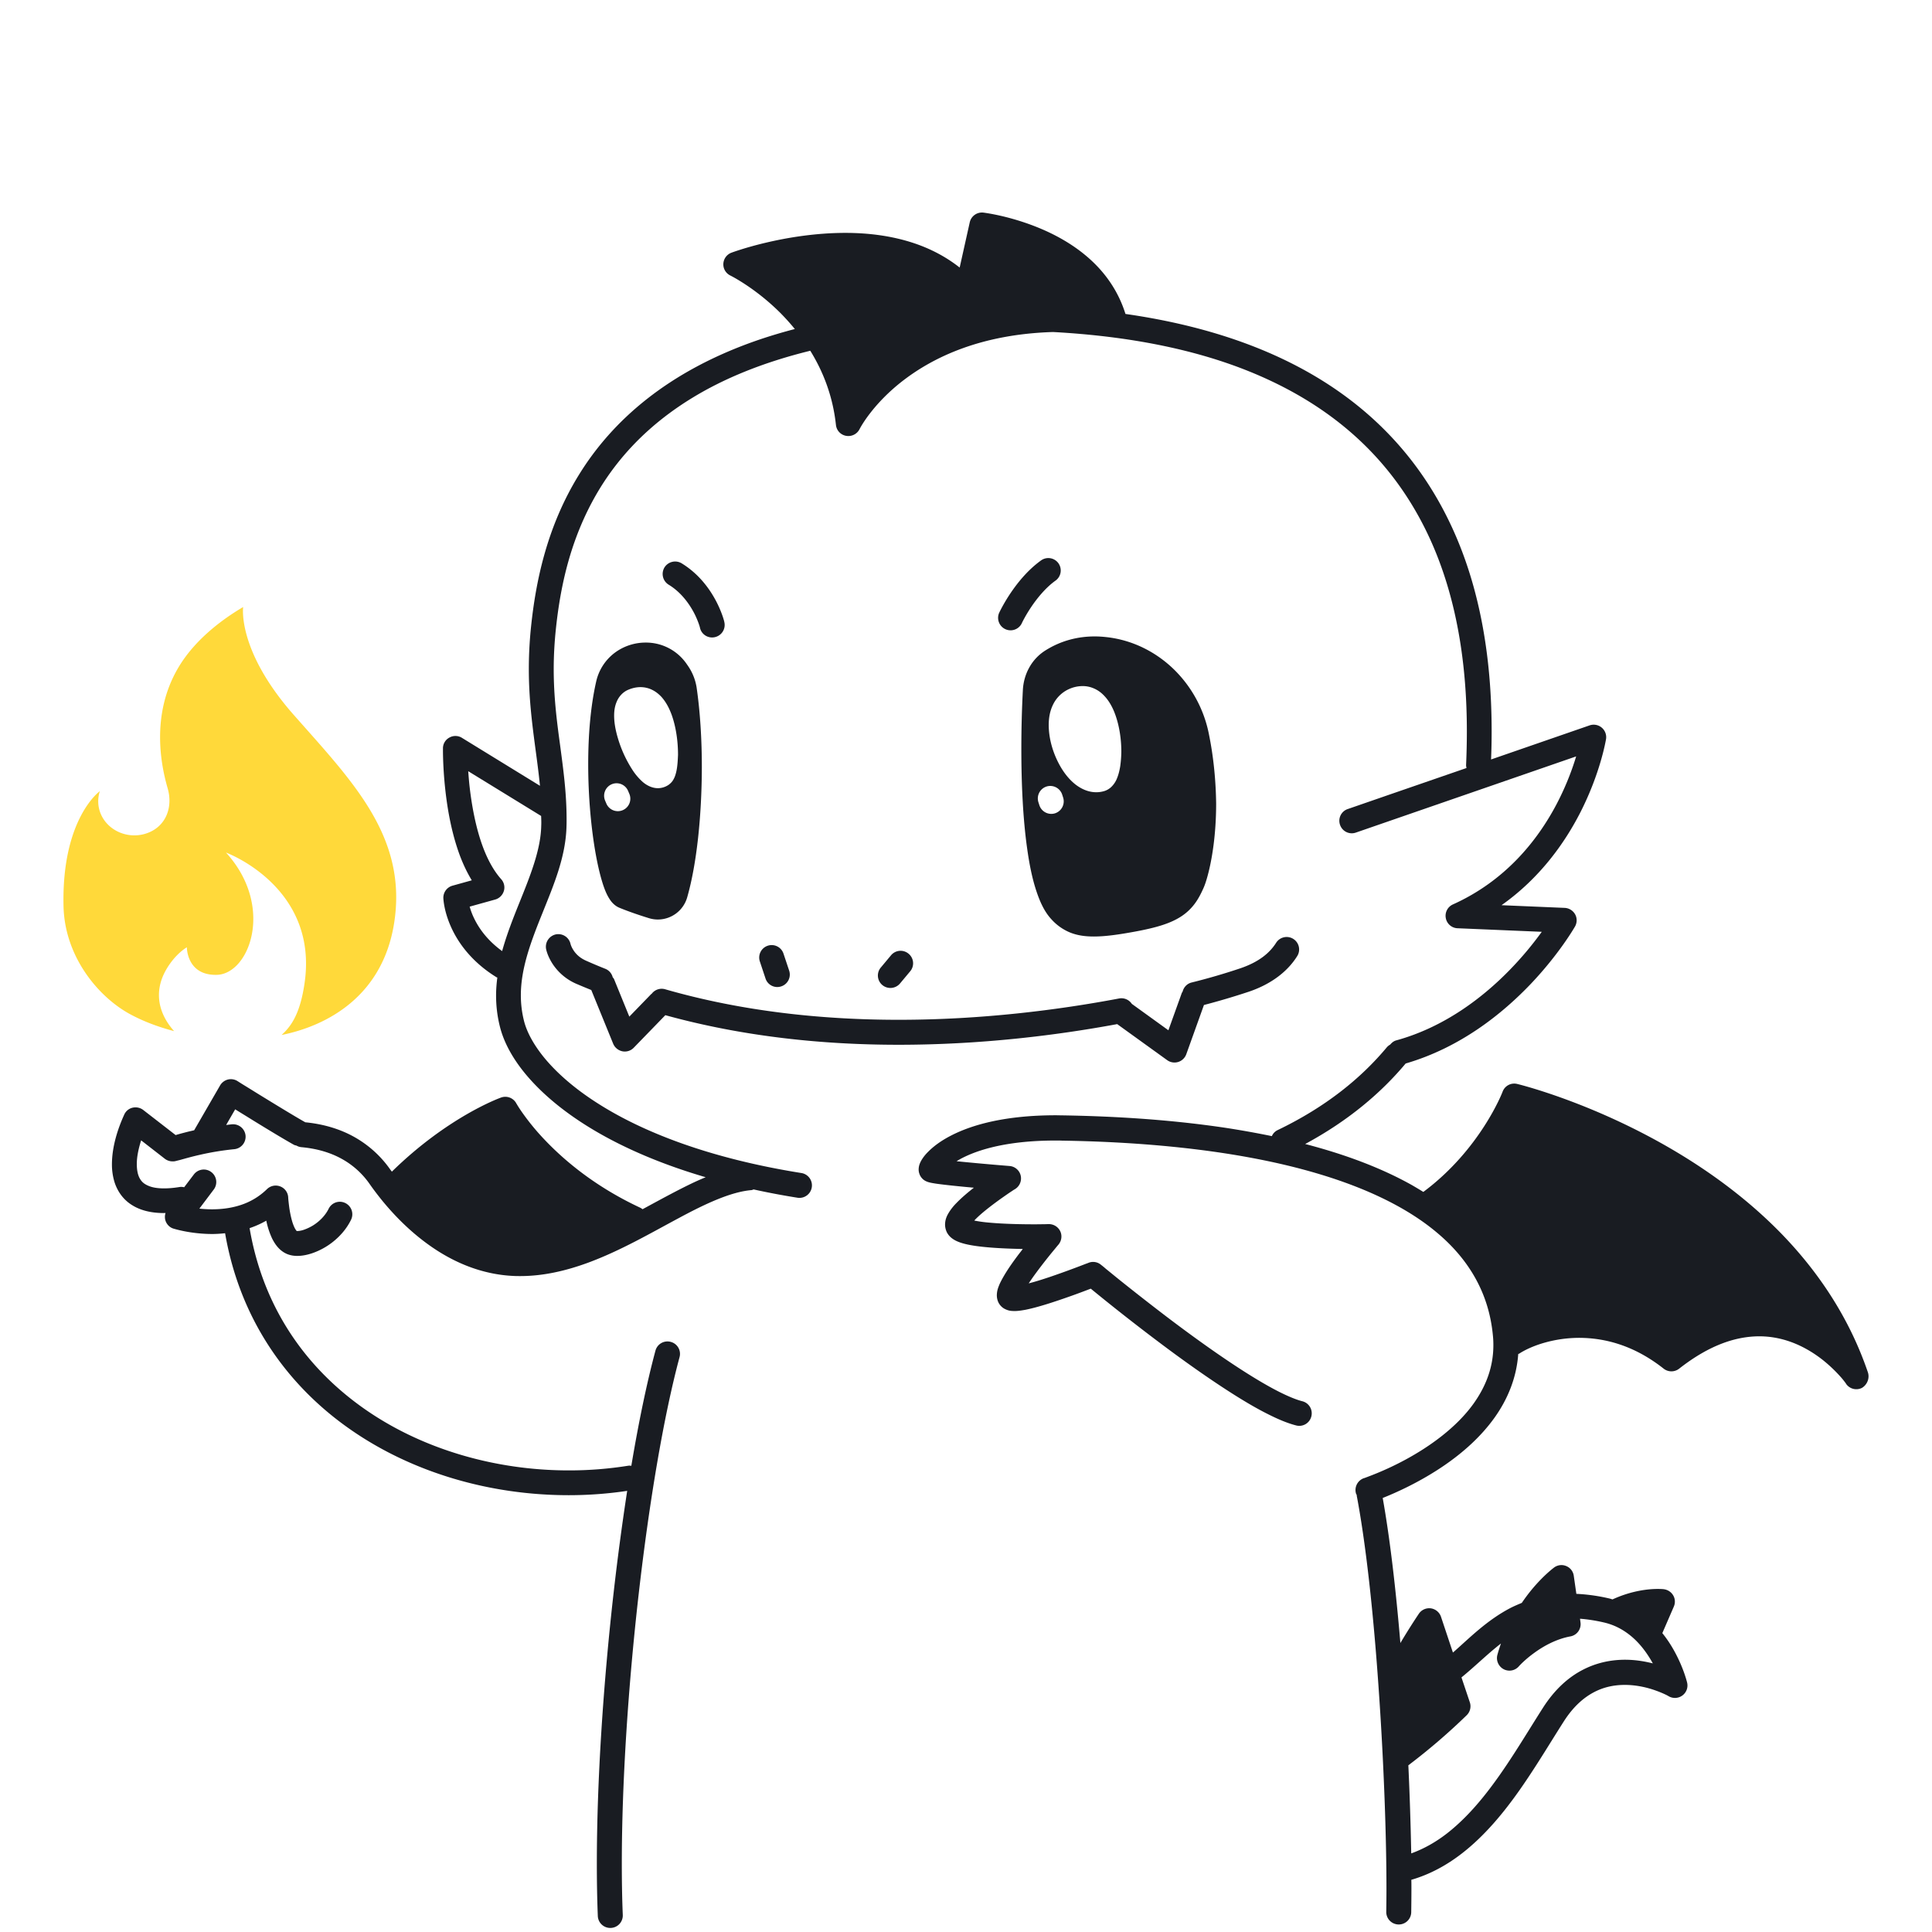 <svg xmlns="http://www.w3.org/2000/svg" width="200" height="200" fill="none"><path fill="#FFD93A" d="M30.392 73.987c-5.867-6.663-5.22-11.148-5.22-11.148-2.059 1.213-4.963 3.312-6.713 6.275-2.933 4.962-1.73 10.322-1.103 12.49.546 1.88-.11 3.858-2.019 4.604-1.91.746-4.087-.11-4.883-1.9a3.366 3.366 0 0 1-.119-2.406s-3.968 2.824-3.759 11.913c.12 5.23 3.6 9.377 6.862 11.157 1.442.786 3.003 1.353 4.584 1.77-.994-1.114-1.989-2.884-1.382-5.051.368-1.333 1.481-2.874 2.704-3.63 0 0-.03 2.934 3.103 2.854 3.39-.09 6.006-7.12.945-12.659 0 0 9.516 3.49 8.154 13.395-.438 3.162-1.333 4.534-2.397 5.489 4.495-.895 10.8-3.938 11.754-12.34.974-8.543-4.644-14.15-10.51-20.813Z"/><g fill="#191C22"><path d="M193.364 142.063c-1.969-5.777-5.24-10.54-9.019-14.419-5.678-5.807-12.48-9.645-17.859-12.052-5.39-2.406-9.368-3.371-9.427-3.381a1.28 1.28 0 0 0-1.512.806c-.02.069-2.317 5.996-8.204 10.371a46.791 46.791 0 0 0-1.213-.725c-3.331-1.86-7.12-3.222-11.018-4.237 4.465-2.406 7.856-5.29 10.402-8.333 5.668-1.65 10.003-5.151 12.947-8.233 2.993-3.153 4.544-5.887 4.584-5.947.219-.388.229-.875.01-1.263a1.311 1.311 0 0 0-1.074-.666l-6.543-.278c3.958-2.795 6.523-6.414 8.144-9.577 2.108-4.126 2.655-7.527 2.675-7.617a1.295 1.295 0 0 0-1.701-1.422l-10.202 3.53c.04-.944.06-1.909.06-2.913 0-4.515-.418-9.516-1.741-14.498-1.978-7.468-6.055-14.946-13.792-20.475-5.489-3.928-12.778-6.861-22.374-8.234-.676-2.177-1.879-3.938-3.291-5.31-2.307-2.237-5.151-3.5-7.409-4.236-2.257-.736-3.947-.935-4.007-.945a1.296 1.296 0 0 0-1.412 1.005l-1.044 4.683c-1.462-1.153-3.073-1.969-4.734-2.525-2.356-.786-4.803-1.064-7.12-1.064-6.294.01-11.684 2.018-11.763 2.048a1.292 1.292 0 0 0-.846 1.143c-.03.518.259.995.726 1.224.08.04 2.586 1.292 5.161 3.858a23.046 23.046 0 0 1 1.512 1.68 53.47 53.47 0 0 0-3.67 1.094c-9.506 3.242-15.264 8.463-18.664 13.972-3.411 5.509-4.495 11.276-4.962 15.651a42.434 42.434 0 0 0-.24 4.475c0 3.083.349 5.718.677 8.204.179 1.323.348 2.596.477 3.888l-8.074-4.962a1.274 1.274 0 0 0-1.303-.03 1.257 1.257 0 0 0-.666 1.114v.189c0 .706.04 3.301.547 6.285.258 1.501.636 3.092 1.203 4.623.338.896.746 1.76 1.233 2.566l-1.999.557c-.576.16-.964.696-.944 1.293.01.119.06 1.332.785 2.953.716 1.62 2.128 3.64 4.734 5.241.02.009.05.009.07.019-.08.607-.13 1.224-.13 1.86 0 1.054.12 2.128.398 3.232.407 1.621 1.322 3.321 2.754 5.021 3.282 3.889 9.288 7.846 18.546 10.561-.388.159-.776.328-1.164.507-1.75.825-3.55 1.82-5.37 2.804-.07-.049-.149-.109-.228-.149-4.674-2.178-7.896-4.912-9.954-7.09a24.357 24.357 0 0 1-2.228-2.705 14.57 14.57 0 0 1-.517-.775l-.119-.199-.03-.04v-.01a1.292 1.292 0 0 0-1.561-.597c-.12.04-5.49 1.969-11.316 7.677-.05-.079-.12-.149-.17-.228a11.26 11.26 0 0 0-3.28-3.103c-1.433-.895-3.263-1.561-5.51-1.78-.835-.467-2.575-1.521-4.097-2.456-.785-.477-1.511-.935-2.048-1.263a43.208 43.208 0 0 1-.875-.547 1.294 1.294 0 0 0-.995-.159 1.31 1.31 0 0 0-.805.607l-2.685 4.643c-.209.05-.418.1-.597.14-.547.139-.994.258-1.322.358l-3.351-2.596c-.309-.238-.716-.328-1.104-.238a1.257 1.257 0 0 0-.865.716c-.657 1.441-1.263 3.271-1.273 5.111a6.2 6.2 0 0 0 .258 1.849c.279.905.856 1.79 1.76 2.367.896.587 2.039.865 3.382.865.05 0 .099-.01.149-.01-.08.249-.09.527-.01.786.129.397.437.716.835.835.08.02 1.73.547 3.988.557.427 0 .885-.03 1.352-.08 1.531 8.88 6.394 15.702 12.858 20.236 6.513 4.575 14.617 6.882 22.712 6.882 2.028 0 4.057-.149 6.055-.448a270.697 270.697 0 0 0-1.382 10.342c-1.093 9.566-1.76 19.689-1.76 28.231 0 1.899.03 3.709.1 5.429a1.29 1.29 0 0 0 1.342 1.243 1.29 1.29 0 0 0 1.243-1.342c-.07-1.681-.1-3.461-.1-5.32 0-8.403.667-18.456 1.75-27.933 1.085-9.476 2.586-18.396 4.227-24.492a1.282 1.282 0 0 0-.915-1.581 1.285 1.285 0 0 0-1.581.915c-.895 3.331-1.74 7.408-2.496 11.913-.1-.01-.209-.03-.308-.01a38.684 38.684 0 0 1-6.165.487c-7.598 0-15.215-2.188-21.22-6.414-5.997-4.226-10.422-10.431-11.824-18.665a9.856 9.856 0 0 0 1.73-.775v.01a8.23 8.23 0 0 0 .616 1.869c.16.308.338.607.597.895.249.279.587.547 1.004.706.349.129.677.169.995.169.497 0 .984-.099 1.481-.258a7.224 7.224 0 0 0 2.238-1.224c.716-.576 1.382-1.322 1.84-2.257a1.294 1.294 0 0 0-.587-1.73 1.286 1.286 0 0 0-1.73.587c-.358.726-.965 1.322-1.621 1.73a4.96 4.96 0 0 1-.945.447c-.288.1-.547.13-.676.13h-.06c-.05-.04-.189-.229-.308-.527-.219-.517-.378-1.283-.467-1.9-.04-.308-.07-.576-.09-.765-.01-.1-.01-.169-.02-.219V123.965a1.284 1.284 0 0 0-.815-1.143 1.292 1.292 0 0 0-1.383.278 6.968 6.968 0 0 1-2.774 1.661c-.984.318-1.999.427-2.913.427-.468 0-.915-.03-1.313-.069l1.491-1.979a1.29 1.29 0 0 0-.258-1.81 1.288 1.288 0 0 0-1.81.259l-.994 1.312c-.16-.03-.318-.05-.488-.02-.616.1-1.143.14-1.6.14-.667 0-1.164-.09-1.522-.229-.537-.209-.785-.448-.984-.796-.2-.348-.309-.855-.309-1.471-.01-.746.18-1.631.448-2.476l2.456 1.909c.179.139.408.228.636.258l.17.01c.188 0 .258-.02.328-.04.129-.029.228-.059.368-.089.447-.119 1.163-.338 2.148-.557a28.403 28.403 0 0 1 3.54-.577 1.3 1.3 0 0 0 1.163-1.412 1.3 1.3 0 0 0-1.412-1.163c-.209.02-.398.05-.597.069l.935-1.62c.507.318 1.134.696 1.8 1.113 1.581.975 3.361 2.049 4.276 2.556.09.05.179.06.278.089.15.09.319.14.507.16 1.95.179 3.401.725 4.535 1.422a8.52 8.52 0 0 1 2.526 2.396c1.511 2.148 3.53 4.425 6.036 6.235 2.496 1.81 5.509 3.142 8.93 3.281.208.01.417.01.626.01 2.436 0 4.783-.566 7.01-1.382 3.342-1.233 6.464-3.053 9.328-4.584 2.854-1.541 5.469-2.755 7.597-2.933.08-.01.15-.05.219-.07a77.48 77.48 0 0 0 4.584.865 1.295 1.295 0 0 0 .408-2.556c-9.626-1.531-16.567-4.285-21.22-7.279-2.328-1.491-4.078-3.042-5.32-4.514-1.234-1.472-1.95-2.854-2.228-3.988a10.728 10.728 0 0 1-.319-2.605c-.01-2.804 1.055-5.608 2.218-8.492 1.154-2.884 2.426-5.818 2.506-9.01.01-.248.01-.497.01-.735 0-2.765-.348-5.23-.676-7.707-.338-2.476-.657-4.962-.657-7.856 0-1.302.07-2.695.23-4.196.297-2.794.854-6.106 2.117-9.487 1.9-5.071 5.33-10.302 11.973-14.369 3.231-1.979 7.259-3.67 12.24-4.892 1.303 2.108 2.328 4.644 2.656 7.677.06.576.487 1.034 1.064 1.133a1.3 1.3 0 0 0 1.382-.696c.02-.04 1.303-2.575 4.564-5.071 3.113-2.377 7.995-4.754 15.463-4.982 8.055.437 14.638 1.84 19.958 3.938 9.715 3.838 15.353 9.884 18.665 16.636 3.301 6.742 4.216 14.23 4.216 20.763 0 1.203-.03 2.377-.08 3.51 0 .1.03.19.04.289l-7.836 2.704-4.455 1.542a1.279 1.279 0 0 0-.795 1.64 1.28 1.28 0 0 0 1.641.796l4.455-1.541 18.346-6.345a28.415 28.415 0 0 1-2.058 5.002c-1.959 3.7-5.251 7.866-10.7 10.322a1.284 1.284 0 0 0-.736 1.422c.11.587.617 1.024 1.213 1.044l8.721.368a34.974 34.974 0 0 1-3.261 3.888c-2.775 2.864-6.772 5.967-11.794 7.349-.268.069-.467.238-.636.437a1.41 1.41 0 0 0-.338.269c-2.645 3.172-6.275 6.165-11.327 8.591a1.22 1.22 0 0 0-.586.617 98.539 98.539 0 0 0-4.634-.835c-6.583-.995-12.818-1.243-17.014-1.313-.239 0-.468-.01-.706-.01-5.211 0-8.642.965-10.83 2.088-1.093.557-1.869 1.154-2.406 1.701a4.327 4.327 0 0 0-.636.785c-.08.13-.15.259-.21.408-.059.159-.118.318-.128.617 0 .119.01.278.08.467.059.189.198.418.417.597.13.099.209.139.278.169.13.059.2.079.269.099.248.07.457.1.765.149.915.13 2.457.289 3.908.418-.636.497-1.272 1.034-1.8 1.581a5.55 5.55 0 0 0-.755.935c-.209.338-.418.716-.428 1.302 0 .249.06.537.19.806.138.258.307.437.466.567.309.248.597.368.895.477.518.179 1.094.288 1.741.378 1.461.199 3.271.268 4.753.298-.119.159-.239.318-.368.477-.527.697-1.064 1.442-1.482 2.138-.208.349-.397.687-.547 1.015-.139.338-.278.656-.288 1.153 0 .199.03.448.149.716.12.269.358.537.637.686.447.239.745.229 1.034.239.378 0 .736-.06 1.133-.129 1.363-.269 3.192-.885 4.734-1.432.815-.289 1.541-.567 2.038-.756a215.476 215.476 0 0 0 7.916 6.185c2.317 1.721 4.823 3.481 7.14 4.932 1.163.726 2.277 1.373 3.321 1.89 1.044.527 1.999.925 2.884 1.153a1.286 1.286 0 0 0 1.571-.934 1.287 1.287 0 0 0-.935-1.572c-.597-.149-1.422-.487-2.357-.954-3.301-1.661-7.975-4.972-11.754-7.846a263.827 263.827 0 0 1-4.783-3.739c-.606-.487-1.084-.885-1.422-1.153a9.621 9.621 0 0 0-.517-.428 1.27 1.27 0 0 0-1.302-.209s-.09.04-.269.1c-.606.238-2.148.825-3.729 1.362-.766.258-1.531.497-2.188.666.11-.169.229-.338.349-.517.576-.815 1.262-1.7 1.799-2.367.269-.338.507-.616.667-.815.079-.099.149-.179.189-.229l.069-.079c.328-.388.408-.935.189-1.392a1.3 1.3 0 0 0-1.203-.736s-.139 0-.398.01c-.258 0-.616.01-1.064.01-1.243 0-3.092-.03-4.624-.169-.616-.05-1.173-.13-1.611-.219.12-.13.249-.259.398-.398.706-.656 1.69-1.392 2.476-1.949.398-.278.736-.517.984-.676.12-.08.219-.149.289-.189l.099-.06a1.3 1.3 0 0 0 .557-1.402 1.29 1.29 0 0 0-1.153-.974l-1.204-.1a264.1 264.1 0 0 1-4.116-.378c-.06-.01-.11-.01-.16-.02 1.611-.984 4.744-2.138 10.253-2.138.219 0 .437 0 .656.01 6.295.1 17.243.627 26.7 3.481 4.723 1.422 9.059 3.42 12.251 6.155 1.601 1.362 2.913 2.914 3.878 4.664.964 1.75 1.591 3.719 1.79 5.966.03.308.04.607.04.905 0 2.287-.776 4.236-1.989 5.967-1.82 2.585-4.684 4.574-7.09 5.876a30.733 30.733 0 0 1-3.073 1.452c-.388.159-.706.279-.915.358-.109.04-.189.07-.238.09l-.06.02h-.01a1.296 1.296 0 0 0-.835 1.63c.019.05.049.08.069.12 0 .03-.01.059 0 .089 1.015 5.35 1.79 12.898 2.297 20.405.517 7.508.776 14.996.776 20.266 0 .855-.01 1.651-.02 2.387a1.29 1.29 0 0 0 1.273 1.312 1.288 1.288 0 0 0 1.312-1.272c.01-.746.02-1.562.02-2.437 0-.288 0-.616-.01-.915 1.949-.566 3.69-1.531 5.241-2.734 2.347-1.82 4.286-4.167 5.986-6.583 1.701-2.426 3.182-4.932 4.564-7.09.995-1.551 2.069-2.466 3.133-3.023 1.064-.557 2.148-.746 3.182-.746 1.233 0 2.396.288 3.232.597.417.149.755.298.984.407.11.05.199.1.249.13l.059.03.01.009a1.297 1.297 0 0 0 1.422-.079c.418-.308.607-.835.488-1.333-.02-.079-.428-1.799-1.611-3.758a12.258 12.258 0 0 0-.955-1.363l1.193-2.754c.159-.368.14-.806-.069-1.154a1.31 1.31 0 0 0-.965-.636c-.04-.01-.268-.03-.636-.03-.895 0-2.645.149-4.684 1.084-.099-.03-.199-.07-.298-.09a18.757 18.757 0 0 0-3.441-.487l-.268-1.869a1.27 1.27 0 0 0-.776-1.005 1.278 1.278 0 0 0-1.263.15c-.059.049-1.104.815-2.347 2.326-.318.388-.656.836-.994 1.333-.378.159-.756.318-1.114.497-2.525 1.303-4.335 3.182-5.966 4.604-.02.01-.03.03-.05.04l-1.233-3.699a1.308 1.308 0 0 0-1.044-.875 1.296 1.296 0 0 0-1.243.547c-.01.02-.855 1.253-1.919 3.042-.468-5.528-1.074-10.799-1.83-15.015 1.372-.547 3.848-1.641 6.374-3.371 1.87-1.283 3.769-2.924 5.231-4.982 1.302-1.84 2.247-4.037 2.426-6.553.04-.02.08-.02.109-.04.528-.348 1.383-.765 2.457-1.084a13.255 13.255 0 0 1 3.758-.547c2.616.01 5.649.756 8.731 3.192a1.299 1.299 0 0 0 1.601 0c3.232-2.535 5.977-3.341 8.284-3.351 2.764 0 5.001 1.204 6.593 2.456a15.044 15.044 0 0 1 1.819 1.721c.209.228.358.427.458.557l.109.149.02.03v.01a1.292 1.292 0 0 0 1.641.417c.547-.328.815-1.004.616-1.611ZM56.028 85.482c-.05 2.506-1.144 5.2-2.317 8.104-.627 1.561-1.263 3.182-1.73 4.873-1.651-1.203-2.507-2.516-2.994-3.59a7.19 7.19 0 0 1-.368-1.014l2.645-.736c.428-.12.766-.457.895-.885.13-.428.02-.895-.278-1.223-.766-.855-1.412-2.039-1.9-3.361-.735-1.98-1.143-4.266-1.362-6.156-.07-.606-.109-1.163-.149-1.66l7.548 4.634c0 .109.01.218.01.328.01.228.01.457 0 .686Zm99.35 84.653c-.129.378-.258.766-.368 1.174-.159.576.11 1.193.637 1.481a1.29 1.29 0 0 0 1.581-.288c.03-.04.626-.696 1.591-1.392.964-.706 2.287-1.442 3.749-1.711a1.287 1.287 0 0 0 1.044-1.451l-.05-.378c.766.059 1.581.179 2.476.387 1.164.269 2.098.806 2.894 1.482.945.806 1.651 1.82 2.168 2.755-.836-.209-1.8-.378-2.874-.378-1.363 0-2.884.268-4.376 1.044-1.491.766-2.913 2.038-4.116 3.918-1.89 2.953-3.859 6.364-6.186 9.238-1.163 1.442-2.416 2.734-3.768 3.788-1.144.885-2.367 1.582-3.69 2.059a330.922 330.922 0 0 0-.298-9.119 64.205 64.205 0 0 0 6.036-5.181c.358-.348.487-.865.328-1.342l-.865-2.576c1.382-1.123 2.665-2.406 4.087-3.51Z"/><path d="M59.33 98.31a2.424 2.424 0 0 1-.23-.468l-.04-.12v-.01a1.296 1.296 0 0 0-1.52-.984 1.307 1.307 0 0 0-1.005 1.532c.02.1.15.686.607 1.422a5.579 5.579 0 0 0 2.535 2.168c.508.218 1.015.427 1.532.636l2.267 5.559c.17.407.527.696.955.785a1.28 1.28 0 0 0 1.173-.368l3.272-3.371c8.104 2.238 16.377 3.063 24.144 3.063 8.472 0 16.298-.964 22.632-2.138l5.171 3.729c.328.239.756.308 1.144.189.387-.119.696-.418.835-.795l1.83-5.102a74.667 74.667 0 0 0 4.634-1.372c2.476-.835 4.097-2.208 5.021-3.69a1.29 1.29 0 0 0-.407-1.78 1.289 1.289 0 0 0-1.78.409c-.617.964-1.651 1.929-3.67 2.625a64.409 64.409 0 0 1-5.081 1.481c-.477.12-.816.498-.925.945-.03.05-.07.09-.089.149l-1.383 3.849-3.788-2.735a1.291 1.291 0 0 0-1.313-.557c-6.304 1.193-14.26 2.208-22.811 2.208-7.816 0-16.15-.846-24.194-3.163a1.288 1.288 0 0 0-1.382.468c-.02.02-.04.02-.06.04l-2.257 2.327-1.572-3.859c-.03-.089-.099-.149-.149-.219a1.272 1.272 0 0 0-.745-.865 52.703 52.703 0 0 1-1.94-.815c-.775-.328-1.173-.786-1.412-1.174Z"/><path d="M80.877 102.108a1.287 1.287 0 0 0 .816-1.631l-.587-1.76a1.287 1.287 0 0 0-1.63-.815 1.287 1.287 0 0 0-.816 1.63l.586 1.761a1.279 1.279 0 0 0 1.631.815ZM93.169 101.81l1.054-1.263a1.284 1.284 0 0 0-.17-1.82 1.284 1.284 0 0 0-1.819.17l-1.054 1.262a1.285 1.285 0 0 0 .169 1.82 1.302 1.302 0 0 0 1.82-.169ZM107.766 58.017c-1.432 1.034-2.486 2.386-3.212 3.47-.726 1.094-1.114 1.94-1.133 1.979a1.291 1.291 0 0 0 2.346 1.074c.02-.05.378-.806.995-1.72.616-.915 1.501-2 2.506-2.715a1.29 1.29 0 0 0 .298-1.8 1.287 1.287 0 0 0-1.8-.288ZM74.085 62.143c-.656-1.223-1.75-2.744-3.52-3.828a1.304 1.304 0 0 0-1.78.428 1.304 1.304 0 0 0 .428 1.78c1.233.745 2.068 1.879 2.585 2.833.259.478.428.915.537 1.214.05.149.09.268.11.348l.02.08v.01c.169.695.865 1.113 1.56.944a1.292 1.292 0 0 0 .956-1.561c0-.05-.24-1.015-.895-2.248Z"/></g><g fill="#191C22"><path d="M125.119 75.866a12.863 12.863 0 0 0-3.669-6.642c-1.83-1.75-4.196-2.954-6.841-3.262-.428-.05-.856-.08-1.293-.08-1.671 0-3.451.408-5.111 1.462l.696 1.094-.696-1.094c-1.432.905-2.228 2.456-2.317 4.067-.1 1.88-.159 3.978-.159 6.136 0 3.52.159 7.18.606 10.322.219 1.57.507 3.003.905 4.236.398 1.233.875 2.287 1.631 3.092a5.32 5.32 0 0 0 1.919 1.343c.746.298 1.551.407 2.446.407 1.184 0 2.526-.189 4.256-.507 2.198-.407 3.65-.835 4.783-1.57a5.453 5.453 0 0 0 1.392-1.303c.368-.488.637-1.015.886-1.562.169-.368.318-.815.467-1.372.447-1.65.875-4.246.875-7.448-.03-2.188-.229-4.684-.776-7.319Zm-15.89 8.323a1.297 1.297 0 0 1-1.631-.825l-.099-.308a1.296 1.296 0 0 1 .825-1.631 1.297 1.297 0 0 1 1.631.825l.099.308a1.3 1.3 0 0 1-.825 1.631Zm6.732-4.842c-.08.477-.189.914-.378 1.342a2.495 2.495 0 0 1-.607.835c-.179.15-.397.289-.666.368-.268.08-.557.12-.825.12-.845 0-1.581-.359-2.168-.816-.587-.467-1.064-1.054-1.462-1.71-.785-1.313-1.283-2.884-1.292-4.415 0-.716.109-1.432.437-2.108a3.376 3.376 0 0 1 1.641-1.621 3.44 3.44 0 0 1 1.422-.319c.835-.01 1.601.368 2.118.876.527.507.885 1.123 1.153 1.77.527 1.302.746 2.804.746 4.156-.01.537-.05 1.044-.119 1.522ZM71.242 68.965c-.09-.13-.169-.249-.258-.368a5.102 5.102 0 0 0-4.147-2.078 5.347 5.347 0 0 0-3.182 1.044 5.125 5.125 0 0 0-1.939 2.993c-.597 2.625-.825 5.618-.825 8.552 0 3.43.318 6.782.795 9.397.239 1.303.517 2.426.825 3.311.16.448.329.835.547 1.183.11.18.23.349.388.508.16.159.358.328.657.457.964.398 2.108.786 3.042 1.074.319.1.637.15.955.15a3.162 3.162 0 0 0 3.033-2.278c1.014-3.53 1.511-8.552 1.521-13.494 0-2.904-.179-5.777-.546-8.283a5.436 5.436 0 0 0-.866-2.168ZM64.441 83.88a1.294 1.294 0 0 1-1.68-.716l-.13-.308a1.294 1.294 0 0 1 .716-1.68 1.294 1.294 0 0 1 1.68.715l.13.308a1.289 1.289 0 0 1-.716 1.68Zm5.658-4.515c-.05.378-.12.716-.259 1.074-.11.239-.228.517-.626.806a1.98 1.98 0 0 1-1.094.348c-.368 0-.686-.1-.955-.229a2.875 2.875 0 0 1-.686-.467 6.135 6.135 0 0 1-1.044-1.253 12.65 12.65 0 0 1-1.482-3.262c-.228-.775-.378-1.551-.378-2.297 0-.487.06-.965.269-1.452.199-.487.616-.994 1.203-1.233.398-.169.826-.268 1.253-.268.428 0 .855.1 1.223.288.368.179.666.428.925.696.497.547.825 1.193 1.074 1.86.487 1.352.666 2.873.666 4.166-.02.438-.04.845-.09 1.223Z"/></g></svg>